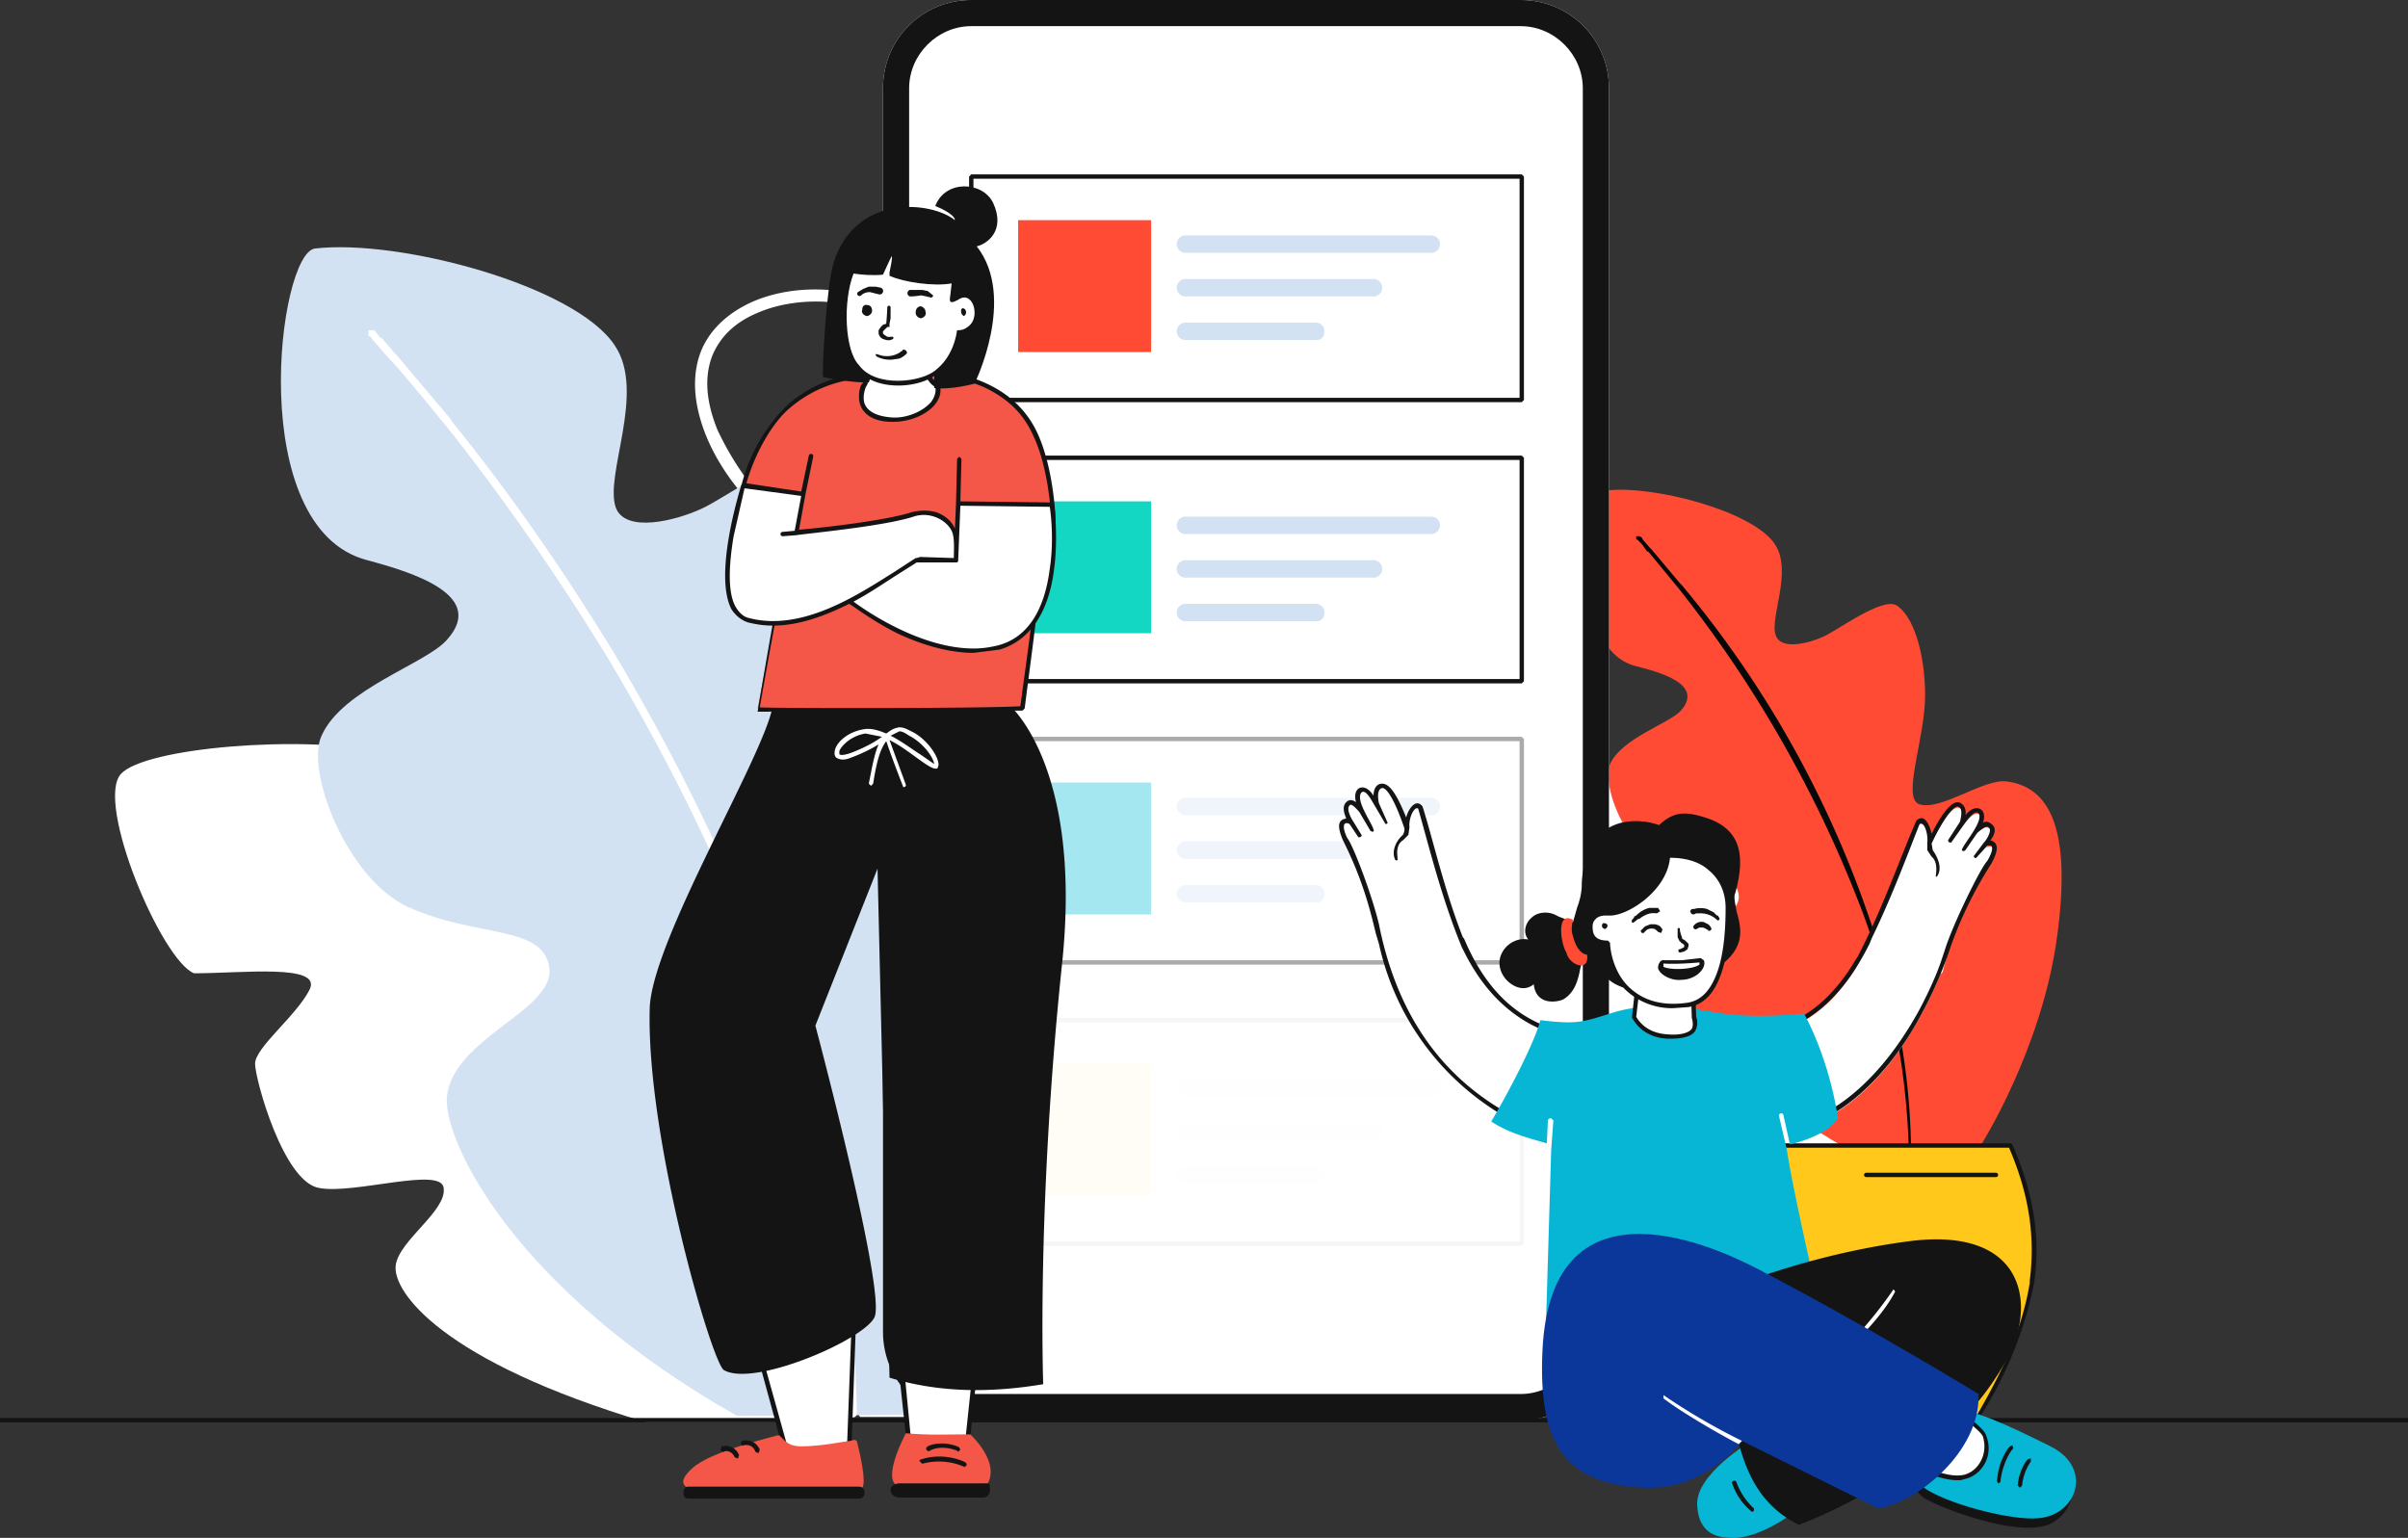 <svg width="2209" height="1411" fill="none" xmlns="http://www.w3.org/2000/svg">
  <rect width="100%" height="100%" fill="#333333" stroke="none"/>
  <path fill-rule="evenodd" clip-rule="evenodd" d="M654 325c-7 17-8 39 4 69a276 276 0 0 0 87 106c15 13 30 26 41 39 12 14 20 29 22 47 0 11-2 24-6 38l-9 28-6 18c-10 33-19 69-14 107a128 128 0 0 0 50 90l1 1c10 9 21 19 29 31 8 13 12 29 12 50-2 35-22 58-44 81l-4 4c-22 22-44 45-56 80-17 46-8 90 5 123a243 243 0 0 0 28 52h381l2-3a317 317 0 0 0 39-65c19-43 36-100 25-159-10-55-39-88-68-113l-20-17-2-2-20-17a91 91 0 0 1-27-37c-12-36-5-72 3-109l1-6c7-35 15-70 10-107-9-62-44-96-83-121a636 636 0 0 0-57-33c-18-10-35-21-45-35-10-12-17-26-24-40a1099 1099 0 0 1-20-46c-15-30-36-61-75-86-31-19-82-22-119-6-19 8-33 20-41 38Zm524 969 4 3h1v-1a310 310 0 0 0 43-70c20-44 37-103 26-166-11-58-42-93-72-120l-20-17-2-1c-7-6-14-11-19-17a81 81 0 0 1-24-32c-11-33-5-67 3-103l1-7c7-35 15-71 9-110-9-67-47-103-87-129l-40-23-18-10c-18-11-32-21-42-33-8-11-15-24-22-38l-6-16-14-29c-16-32-37-65-79-91-35-21-89-25-130-7-20 9-37 23-46 43-9 21-9 47 3 78 19 48 57 81 89 109l1 1c16 14 30 26 41 39s17 25 19 39c0 10-2 21-6 35a711 711 0 0 1-14 46c-11 33-20 71-15 112a138 138 0 0 0 54 96c11 10 20 19 27 30s11 25 11 44c-2 30-19 50-41 73l-4 5c-21 21-45 46-59 83-17 49-8 96 6 131a254 254 0 0 0 31 56l5-3-5 3 2 3h392l1-3-4-3Z" fill="#fff"/>
  <path fill-rule="evenodd" clip-rule="evenodd" d="M353 690c-77-16-220-4-242 20-24 26 37 171 67 183 44 0 118-9 106 15s-50 53-50 68c0 14 26 109 59 114 32 6 112-20 114 0 3 21-41 48-44 71-3 24 42 88 230 144h162s29-203-41-288c-56 21-80 23-80 23s6-114-15-164c-20-50-48-94-84-94-28 0-86 52-98 32-12-21 15-105-84-124Z" fill="#fff"/>
  <path fill-rule="evenodd" clip-rule="evenodd" d="M289 228c-34 4-65 257 48 286 41 11 110 32 73 73-19 22-96 45-115 88-15 32 23 131 79 157 64 29 124 16 130 56 5 39-88 64-94 118-4 38 59 176 266 293 122 0 224-2 224-2s98-155 123-338-13-247-82-256c-36-5-106 48-141 38-30-9 8-107 8-177s-18-133-48-148c-23-12-94 41-117 51-24 11-69 22-78-1-11-30 28-106-1-149-36-55-198-98-275-89Z" fill="#D3E2F2"/>
  <path d="M338 303v5l2 1 2 3 1 1 13 15 1 1c15 16 31 36 49 58l1 1c52 65 103 138 152 218 60 101 111 205 148 313 45 126 70 253 72 378a3 3 0 1 0 7 0c-2-126-27-253-72-381-38-108-89-213-149-314-48-79-99-152-151-216l-1-2-49-58-2-2-11-13-3-2-2-3-3-3h-5Z" fill="#fff"/>
  <path fill-rule="evenodd" clip-rule="evenodd" d="M1510 709c-44-8-124-2-136 11-14 15 21 97 37 104 25 0 66-5 60 8-7 13-28 30-28 38s15 61 33 65c18 3 63-12 64 0 2 11-23 26-24 39-2 14 23 50 129 81h91s16-114-23-162c-32 12-45 13-45 13s3-64-8-92c-12-28-28-53-48-53-15 0-48 30-55 18s8-59-47-70Z" fill="#fff"/>
  <path fill-rule="evenodd" clip-rule="evenodd" d="M1555 744c-5-19-18-32-44-37-44-8-125-2-138 12-6 8-3 29 7 55v2c10 25 23 46 31 50h1l11-1h39v1c7 1 9 2 8 5l-8 12-5 5-4 4-2 2-4 6c-4 4-5 7-5 10 0 5 4 22 10 35v1c7 17 15 29 24 31 7 1 14 0 30-2l4-1 20-2h1c5 0 8 1 8 3 1 4-2 8-11 18l-1 1-4 5-1 1c-4 5-7 10-7 14-2 9 7 22 23 35l2 1a335 335 0 0 0 106 47h91l2-1v-5l1-9v-2c3-25 3-52 0-76-3-31-11-56-25-72l-2-1-33 11h-1l-7 2h-1v-5l-1-45c-1-18-4-32-8-41-14-34-30-54-49-54-6 0-12 3-24 9l-6 4-14 6-1 1c-4 1-7 1-8-1s-2-5-2-11v-3l-3-19v-1Zm-171 30c-10-25-13-46-8-52l1-1c13-12 91-18 134-10 23 5 35 16 40 34l3 18v4c0 7 1 10 2 13 3 4 7 5 13 3l1-1 16-7 3-2 3-2c11-6 16-8 21-8 17 0 32 19 46 51 3 9 6 22 7 38v2a445 445 0 0 1 1 48v4c0 2 1 3 2 2h3l7-2h1l32-10h1c12 16 20 39 23 67v1a382 382 0 0 1-1 87v2h-92c-46-14-79-30-100-46l-1-1c-17-12-24-24-24-31 1-4 3-8 8-13l3-4 3-3 8-9v-1c3-4 4-7 3-11 0-4-5-6-13-6l-18 2-9 1c-13 2-20 3-25 2h-1c-7-2-14-12-21-28l-1-2c-5-12-9-28-9-33l4-8 4-4 1-2 6-6 3-4 1-1 9-12c1-3 1-6-2-8-2-2-5-3-9-3l-30-1h-5l-14 1h-1c-8-4-20-24-29-47v-1Z" fill="#070707"/>
  <path fill-rule="evenodd" clip-rule="evenodd" d="M1555 744c-5-19-18-32-44-37-44-8-125-2-138 12-6 8-3 29 7 55v2c10 25 23 46 31 50h1l11-1h39v1c7 1 9 2 8 5l-8 12-5 5-4 4-2 2-4 6c-4 4-5 7-5 10 0 5 4 22 10 35v1c7 17 15 29 24 31 7 1 14 0 30-2l4-1 20-2h1c5 0 8 1 8 3 1 4-2 8-11 18l-1 1-4 5-1 1c-4 5-7 10-7 14-2 9 7 22 23 35l2 1a335 335 0 0 0 106 47h91l2-1v-5l1-9v-2c3-25 3-52 0-76-3-31-11-56-25-72l-2-1-33 11h-1l-7 2h-1v-5l-1-45c-1-18-4-32-8-41-14-34-30-54-49-54-6 0-12 3-24 9l-6 4-14 6-1 1c-4 1-7 1-8-1s-2-5-2-11v-3l-3-19v-1Zm-171 30c-10-25-13-46-8-52l1-1c13-12 91-18 134-10 23 5 35 16 40 34l3 18v4c0 7 1 10 2 13 3 4 7 5 13 3l1-1 16-7 3-2 3-2c11-6 16-8 21-8 17 0 32 19 46 51 3 9 6 22 7 38v2a445 445 0 0 1 1 48v4c0 2 1 3 2 2h3l7-2h1l32-10h1c12 16 20 39 23 67v1a382 382 0 0 1-1 87v2h-92c-46-14-79-30-100-46l-1-1c-17-12-24-24-24-31 1-4 3-8 8-13l3-4 3-3 8-9v-1c3-4 4-7 3-11 0-4-5-6-13-6l-18 2-9 1c-13 2-20 3-25 2h-1c-7-2-14-12-21-28l-1-2c-5-12-9-28-9-33l4-8 4-4 1-2 6-6 3-4 1-1 9-12c1-3 1-6-2-8-2-2-5-3-9-3l-30-1h-5l-14 1h-1c-8-4-20-24-29-47v-1Z" fill="#070707"/>
  <path fill-rule="evenodd" clip-rule="evenodd" d="M1474 450c-19 2-37 144 26 161 24 6 63 17 42 41-11 12-54 25-65 49-8 18 13 74 44 88 36 17 71 9 74 32 3 22-50 36-53 66-2 21 33 99 149 165l126-1s56-88 70-191c14-102-8-138-46-143-21-3-60 27-80 21-17-5 5-60 5-100 0-39-11-74-27-83-14-6-53 23-66 29s-39 13-44-1c-6-16 16-59-1-84-20-30-111-54-154-49Z" fill="#FF4B33"/>
  <path d="M1501 492v3h1l2 2 2 2 5 7h1l28 34a1115 1115 0 0 1 169 298 682 682 0 0 1 42 215l2-2c-1-71-15-143-40-214a960 960 0 0 0-170-300l-2-2-26-31-2-2-6-7-1-2-2-1h-3Z" fill="#070707"/>
  <path fill-rule="evenodd" clip-rule="evenodd" d="M1641 1303h172c54-92 70-160 32-252h-236c-38 92-22 160 32 252Z" fill="#FFC81A"/>
  <path fill-rule="evenodd" clip-rule="evenodd" d="m1608 1050 1-1h236l1 1c20 46 26 86 20 127a355 355 0 0 1-53 128h-172v-2l-2 1-1-1c-28-49-44-88-50-126-6-41 0-81 20-127Zm235 3h-232l-1 1c-18 44-24 83-18 123v1c6 37 22 75 50 123h170c29-49 44-87 50-124v-2c5-39 0-78-19-122Z" fill="#141414"/>
  <path d="M1712 1076a2 2 0 0 0 0 4h119a2 2 0 0 0 0-4h-119Z" fill="#141414"/>
  <path d="M810 81c0-45 36-81 81-81h504c45 0 81 36 81 81v1141c0 45-36 81-81 81H891c-45 0-81-36-81-81V81Z" fill="#fff"/>
  <path fill-rule="evenodd" clip-rule="evenodd" d="M1395 24H891c-31 0-57 26-57 57v1141c0 31 26 57 57 57h504c31 0 57-26 57-57V81c0-31-26-57-57-57ZM891 0c-45 0-81 36-81 81v1141c0 45 36 81 81 81h504c45 0 81-36 81-81V81c0-45-36-81-81-81H891Z" fill="#141414"/>
  <path fill-rule="evenodd" clip-rule="evenodd" d="M891 367h505V162H891v205Z" fill="#fff"/>
  <path fill-rule="evenodd" clip-rule="evenodd" d="M891 160h505l2 2v205l-2 2H891l-2-2V162l2-2Zm503 205V164H893v201h501Z" fill="#141414"/>
  <path fill-rule="evenodd" clip-rule="evenodd" d="M934 323h122V202H934v121Z" fill="#FF4B33"/>
  <path fill-rule="evenodd" clip-rule="evenodd" d="M1313 216a8 8 0 0 1 0 16h-225a8 8 0 0 1-1-16h226Zm-53 40a8 8 0 0 1 0 16h-172a8 8 0 0 1-1-16h173Zm-45 48c0-4-3-8-8-8h-120a8 8 0 0 0 1 16h120c4 0 7-3 7-8Z" fill="#D3E2F2"/>
  <path fill-rule="evenodd" clip-rule="evenodd" d="M891 625h505V420H891v205Z" fill="#fff"/>
  <path fill-rule="evenodd" clip-rule="evenodd" d="M891 418h505l2 2v205l-2 2H891l-2-2V420l2-2Zm503 205V422H893v201h501Z" fill="#141414"/>
  <path fill-rule="evenodd" clip-rule="evenodd" d="M934 581h122V460H934v121Z" fill="#13D6C3"/>
  <path fill-rule="evenodd" clip-rule="evenodd" d="M1313 474a8 8 0 0 1 0 16h-225a8 8 0 0 1-1-16h226Zm-53 40a8 8 0 0 1 0 16h-172a8 8 0 0 1-1-16h173Zm-45 48c0-4-3-8-8-8h-120a8 8 0 0 0 1 16h120c4 0 7-3 7-8Z" fill="#D3E2F2"/>
  <g opacity=".6" fill-rule="evenodd" clip-rule="evenodd">
    <path opacity=".6" d="M891 883h505V678H891v205Z" fill="#fff"/>
    <path opacity=".6" d="M891 676h505l2 2v205l-2 2H891l-2-2V678l2-2Zm503 205V680H893v201h501Z" fill="#141414"/>
    <path opacity=".6" d="M934 839h122V718H934v121Z" fill="#02BAD3"/>
    <path opacity=".6" d="M1313 732a8 8 0 0 1 0 16h-225a8 8 0 0 1-1-16h226Zm-53 40a8 8 0 0 1 0 16h-172a8 8 0 0 1-1-16h173Zm-45 48c0-4-3-8-8-8h-120a8 8 0 0 0 1 16h120c4 0 7-3 7-8Z" fill="#D3E2F2"/>
  </g>
  <g opacity=".2" fill-rule="evenodd" clip-rule="evenodd">
    <path opacity=".2" d="M891 1141h505V936H891v205Z" fill="#fff"/>
    <path opacity=".2" d="M891 934h505l2 2v205l-2 2H891l-2-2V936l2-2Zm503 205V938H893v201h501Z" fill="#141414"/>
    <path opacity=".2" d="M934 1097h122V976H934v121Z" fill="#FFC81A"/>
    <path opacity=".2" d="M1313 990a8 8 0 0 1 0 16h-225a8 8 0 0 1-1-16h226Zm-53 40a8 8 0 0 1 0 16h-172a8 8 0 0 1-1-16h173Zm-45 48c0-4-3-8-8-8h-120a8 8 0 0 0 1 16h120c4 0 7-4 7-8Z" fill="#D3E2F2"/>
  </g>
  <path fill-rule="evenodd" clip-rule="evenodd" d="M2209 1305H0v-4h2209v4Z" fill="#141414"/>
  <path fill-rule="evenodd" clip-rule="evenodd" d="m896 1243-10 96-51-3-9-92 70-1Z" fill="#fff"/>
  <path fill-rule="evenodd" clip-rule="evenodd" d="m829 1251 8 83 47 2 9-85 2-2c1 0 2 1 2 3l-9 87-2 2h-1l-50-3-2-2-9-84c0-2 1-3 3-3l2 2Z" fill="#141414"/>
  <path fill-rule="evenodd" clip-rule="evenodd" d="m783 1206-4 124-57 5-25-93 86-36Z" fill="#fff"/>
  <path fill-rule="evenodd" clip-rule="evenodd" d="m700 1247 24 86 53-5 4-108 2-2 2 2-4 111-2 2-57 5-2-2-24-88 2-3 2 2Z" fill="#141414"/>
  <path fill-rule="evenodd" clip-rule="evenodd" d="m786 1322-2-1-4 1c-9 1-27 5-45 5-11 0-14-4-20-10h-2c-30 8-58 16-74 27-3 2-14 11-12 17 1 3 4 5 9 5h153l2-1c4-5-2-31-5-43Z" fill="#F45648"/>
  <path fill-rule="evenodd" clip-rule="evenodd" d="M788 1375H631c-2 0-4-2-4-5v-1c0-3 2-5 4-5h157c3 0 5 2 5 5v1c0 3-2 5-5 5ZM676 1338l-2-1c-3-7-10-6-10-5-2 0-3-1-3-2l1-3c4-1 12-1 16 8l-1 3h-1ZM695 1333l-2-1c-3-8-10-6-11-6-1 1-2 0-2-1-1-1 0-3 1-3 4-1 12-1 16 8l-1 3h-1Z" fill="#141414"/>
  <path fill-rule="evenodd" clip-rule="evenodd" d="M890 1316s29 26 15 47c-18 5-63 10-82 0-14-7 8-48 8-48 22 2 38 1 59 1Z" fill="#F45648"/>
  <path fill-rule="evenodd" clip-rule="evenodd" d="M817 1367c0 4 4 7 8 7h77c4 0 7-4 6-9 0-5-2-4-5-4h-78c-3 0-8 2-8 6ZM885 1346l2-2-1-2c-1-1-20-10-41-3-1 0-2 1-1 2l2 2a58 58 0 0 1 39 3ZM879 1332l2-2-1-2c-1-1-16-7-29-1-1 1-2 2-1 3 0 1 2 2 3 1 11-6 25 0 25 0l1 1ZM974 887c-23 222-17 383-17 383-48 8-95 8-141-6l-11-467-57 144s66 248 54 268c-11 21-111 64-138 48-11-7-71-212-68-331 1-62 106-234 113-279 34-4 217 0 217 0s68 57 48 240Z" fill="#141414"/>
  <path fill-rule="evenodd" clip-rule="evenodd" d="M809 676c-4 3-13 9-29 15-6 2-9 2-10 1v-3c2-5 11-14 24-16l15 3Zm16-5c3 0 6 2 9 4 12 6 22 19 23 26l-13-9c-8-5-17-12-27-17l6-3 2-1Zm4 52v-1c2 0 2-1 2-2l-15-41c10 5 19 12 26 17 11 8 15 10 18 9l1-3c0-9-12-25-25-31-4-2-9-5-14-3-4 1-6 3-9 5-7-3-14-5-20-4-14 2-25 11-27 19-1 4 0 6 1 7 3 2 7 3 14 0 11-4 20-9 25-12-4 9-6 21-9 36l2 2 2-2c3-19 6-31 12-39a1073 1073 0 0 0 16 43Z" fill="#fff"/>
  <path fill-rule="evenodd" clip-rule="evenodd" d="M939 650c1-11 11-86 14-128 17 4 19-74-3-123-35-79-155-54-155-54s-36-2-71 27c-16 13-33 42-42 74 3 9 31 48 42 55l-29 149s208 3 244 0Z" fill="#F45648"/>
  <path fill-rule="evenodd" clip-rule="evenodd" d="M697 649a6201 6201 0 0 1 28-150c-10-7-37-44-41-53 8-30 25-59 41-72a113 113 0 0 1 71-27s30-6 63-3c20 3 37 7 51 15 18 10 30 23 38 41 9 19 14 45 16 70 1 23-2 42-7 48l-4 2a2 2 0 0 0-2 2c-2 36-11 95-14 119l-1 7c-37 2-216 2-239 1Zm241 3 2-2 1-8c3-24 11-81 14-118l5-3c6-8 9-27 8-51-2-26-7-52-16-72-15-33-47-53-92-58-33-3-62 2-65 3-4 0-38-1-72 28a157 157 0 0 0-43 75c3 9 30 47 42 55a6518 6518 0 0 0-27 152l207-1h36Z" fill="#141414"/>
  <path fill-rule="evenodd" clip-rule="evenodd" d="M845 314s1 35 15 39c4 20-22 33-42 32-39-2-27-33-24-33l-2-34 53-4Z" fill="#fff"/>
  <path fill-rule="evenodd" clip-rule="evenodd" d="M858 355c1 5-1 10-4 14-8 9-23 15-36 14s-22-5-25-13c-2-7 1-15 2-16l1-2-2-32 49-4c0 8 3 33 15 39Zm-38 32c14 0 29-6 37-15 5-6 7-12 5-19l-1-2c-11-3-14-28-14-37a2 2 0 0 0-3-2l-52 4a2555 2555 0 0 1 0 35c-3 2-4 8-4 13 0 6 2 11 6 15 5 5 13 8 24 8h2Z" fill="#141414"/>
  <path fill-rule="evenodd" clip-rule="evenodd" d="m682 445 55 8-6 36s79-8 106-17c14-5 31 0 38 15 4 7 1 27 1 27l-32-1-3 1h36l2-52 86 1s17 113-49 131c-59 16-131-38-137-43-28 15-61 26-92 18-40-10-7-119-5-124Z" fill="#fff"/>
  <path fill-rule="evenodd" clip-rule="evenodd" d="M675 557c3 5 7 9 12 10 49 13 101-22 133-42l20-13h1l3-1 31 1c0-7 1-19-2-25-5-10-20-18-35-13-27 9-103 16-107 17l-13 1a2 2 0 0 1 0-4l11-1 6-32-52-7-10 44c-5 30-5 53 2 65Zm218 38c8 0 15-1 23-3 26-7 42-31 47-70 4-26 1-51 0-57l-82-1-2 50c0 2-1 2-2 2h-36l-19 12c-11 7-24 16-39 24 12 9 62 43 110 43ZM680 445l2-2 53 8 7-33a2 2 0 0 1 4 1l-7 34-6 33c14-1 79-8 103-16 8-2 16-2 23 0 8 3 14 8 17 15l1-23 1-41 2-2 2 2-1 39 84 1 2 2s4 29 0 59c-5 41-23 66-50 74l-24 3c-25 0-51-9-70-18-22-11-39-24-44-27-22 11-46 20-70 20-8 0-15-1-23-3-6-2-11-6-15-12-17-33 9-113 9-114Z" fill="#141414"/>
  <path fill-rule="evenodd" clip-rule="evenodd" d="M776 271c6-50 39-53 62-48 19 3 43 19 41 50 10-3 17 3 18 10 1 9-3 23-17 20-3 25-20 53-66 48-34-4-43-35-38-80Z" fill="#fff"/>
  <path fill-rule="evenodd" clip-rule="evenodd" d="M878 303c-2 14-8 27-19 36-13 12-56 17-71-4-13-13-15-58-5-84 7 1 17 2 27 1l6-13 2-4c1 1-1 10-2 15v3c13 6 41 10 57 7l-1 9c-1 7-2 11 7 6 13-9 20 14 11 23-5 5-9 5-12 5Zm-20-114c5 2 18 8 18 13-21-17-90-25-111 38-7 22-11 99-10 106 11 2 27 5 42 5l1-3c17 9 44 7 59-3v11c15 2 37-4 37-4s39-79 2-126c9-2 27-14 15-40-10-20-44-21-53 3Zm24 99 2 2c3-1 3-6 0-7-2-1-3 2-2 4v1Z" fill="#141414"/>
  <path fill-rule="evenodd" clip-rule="evenodd" d="m787 268 5-3 5-2h6a67 67 0 0 1 5 1 3 3 0 1 1-2 6l-4-1-4-1c-3 0-6 1-8 3a2 2 0 0 1-3-3Zm52-2h-3a3 3 0 1 0-1 6 66 66 0 0 0 10-1l5 1 4 1a2 2 0 0 0 2-2l-5-4-5-1h-7Zm-39 19c0-2-1-5-4-5-3-1-5 1-5 4-1 3 1 5 4 6 2 0 5-2 5-5Zm17 27 2-1a1 1 0 0 0-1-2h-1a13 13 0 0 1-3 0l-3-2-1-1v-2l2-2 2-2h2v-3l1-5v-10a1 1 0 0 0-3 0 293 293 0 0 1-1 15l-3 1-2 2-2 3v3a7 7 0 0 0 4 5l3 1a15 15 0 0 0 4 0Zm-12 13a22 22 0 0 0 21-2l1-1h1a5 5 0 0 0 0-1 3 3 0 0 1 4 3 10 10 0 0 1-2 2 20 20 0 0 1-5 3l-7 1a27 27 0 0 1-14-3l-1-2h2Zm44-39c0-3-3-5-5-5-3 1-4 3-4 6s3 5 5 5c3-1 5-3 4-6Z" fill="#141414"/>
  <path fill-rule="evenodd" clip-rule="evenodd" d="M1825 794c10-16 2-20-3-16 0 0 9-12 4-17-3-3-6-3-13 4 0 0 9-12 4-17s-12 4-17 10c0 0 5-16-4-17-8 0-21 25-26 36 2-13-6-25-10-20-5 7-26 74-58 132-41 65-91 60-91 60l27 89s8 4 39-13c56-31 88-95 103-131l2-2 4-15 2-8c12-34 28-61 37-75Z" fill="#fff"/>
  <path fill-rule="evenodd" clip-rule="evenodd" d="M1826 771c3-4 6-10 2-14-3-3-6-4-9-2 5-13-7-19-16-7 1-5-1-11-7-12-7 0-16 13-24 29-2-9-7-19-14-12-13 29-31 81-54 125l-2 3c-19 32-40 48-56 55-9 4-17 6-23 7l1 4c7-1 15-3 24-7 33-16 54-48 67-74l2-5c19-39 34-80 44-105 4-3 8 9 7 17v7l4 6c6 5 4 15 4 16v1c-1 1 1 2 1 1 5-7 1-17-4-24l-1-6c4-9 17-34 24-34 5 1 3 10 2 14l-11 17 1 2h2l12-17c3-4 9-13 13-10 5 7-12 26-15 33-1 1 1 3 3 1l11-16c8-7 10-6 11-4 2 2-2 10-5 13l-9 12c-1 1 1 3 2 2l10-11c6-2 6 4 0 14-6 6-32 59-39 82l-3 9c-4 12-11 28-20 45-30 55-63 82-85 94-13 7-21 11-27 12l1 4c7-2 17-6 28-12 41-23 70-65 86-96a378 378 0 0 0 26-61c9-25 21-50 37-75 7-13 6-19-1-21Z" fill="#141414"/>
  <path fill-rule="evenodd" clip-rule="evenodd" d="M1441 953c-40-8-77-32-100-88h-1c-21-56-33-114-37-121-4-6-13 5-12 18-4-11-14-38-23-38s-5 16-5 16c-5-7-11-16-16-12-5 5 2 18 2 18-7-7-10-8-13-5-5 4 3 17 3 17-5-4-13-1-5 15 9 19 27 58 33 102l3 3c29 101 93 143 145 164l26-89Z" fill="#fff"/>
  <path fill-rule="evenodd" clip-rule="evenodd" d="M1416 1037c-60-24-128-73-151-189l-1-4c-7-27-23-69-28-75-5-10-4-16 2-13l8 12c1 1 4-1 3-2l-8-13c-2-3-6-11-3-14 1-1 2-2 9 6l10 17c2 2 4 1 3-1-2-7-17-27-11-34 4-3 9 7 12 12l10 17a2 2 0 0 0 2-1l-8-18c-1-4-2-13 3-14 7 0 17 27 20 36 1 2 0 5-1 7-6 5-11 15-7 23 1 1 3 0 2-1v-2s-2-11 5-15l5-5 1-7c-1-9 5-20 8-17 9 31 21 81 40 127l2 4c15 30 34 51 58 65 12 7 25 11 40 14l1-4c-46-8-78-37-99-87l-1-1c-17-43-28-92-37-120-6-8-13 2-15 10-7-17-14-31-22-31-6 0-8 6-8 11-8-13-20-8-16 6-3-2-6-3-9 0-4 4-2 10 0 15-7 1-9 6-3 20 15 30 23 55 30 85l3 10a243 243 0 0 0 150 175l1-4Z" fill="#141414"/>
  <path fill-rule="evenodd" clip-rule="evenodd" d="M1632 1024a2 2 0 1 1 4-1l6 27c37-9 44-24 44-24s-6-49-31-96c-66 6-84-3-94-3-20-7-59-5-81 2-29 9-33 11-67 7-4 17-25 59-45 93 14 9 26 13 51 20l1-21c0-1 1-2 3-2l2 2-2 27-5 167 256-4s-27-113-35-164l-7-30Z" fill="#06B6D4"/>
  <path fill-rule="evenodd" clip-rule="evenodd" d="m1503 899-4 35s8 16 31 17c30 1 24-18 24-18l-1-31" fill="#fff"/>
  <path fill-rule="evenodd" clip-rule="evenodd" d="M1530 953c-24-1-32-18-32-18l-1-1 4-36a2 2 0 0 1 4 1l-4 34c2 3 9 15 29 16 10 1 19-1 22-5 2-4 0-10 0-10l-1-32a2 2 0 1 1 4 0l1 31c1 2 2 8-1 13s-12 7-22 7h-3Z" fill="#141414"/>
  <path fill-rule="evenodd" clip-rule="evenodd" d="M1607 1322s-53 31-50 60c2 30 25 29 36 29 26-2 55-25 55-25l-41-64Z" fill="#06B6D4"/>
  <path fill-rule="evenodd" clip-rule="evenodd" d="M1608 1387h-1a57 57 0 0 1-18-26 2 2 0 0 1 4-1s4 13 16 24v2l-1 1ZM1559 1193s85-40 191-54c103-14 118 52 94 102-54 109-194 158-194 158-75-38-50-129-91-206Z" fill="#141414"/>
  <path fill-rule="evenodd" clip-rule="evenodd" d="M1646 1278h-2a383 383 0 0 0 93-95c1 1 2 2 1 3-9 17-27 38-53 61a575 575 0 0 1-39 31Z" fill="#fff"/>
  <path fill-rule="evenodd" clip-rule="evenodd" d="M1761 1346s-14 10 1 26c7 8 93 42 121 25 13-8 15-17 17-21-15-5-139-30-139-30Z" fill="#141414"/>
  <path fill-rule="evenodd" clip-rule="evenodd" d="M1791 1293c17-1 50 14 90 34s24 64-12 66c-22 2-76-11-101-26-19-12-13-35-9-44 6-13 20-29 32-30Z" fill="#06B6D4"/>
  <path fill-rule="evenodd" clip-rule="evenodd" d="m1833 1361-1-2c1-19 11-32 12-32l2-1 1 3c-1 0-10 12-12 31l-2 1ZM1853 1365l-2-2c1-15 9-24 9-24l3-1v3s-7 9-8 22l-2 2Z" fill="#141414"/>
  <path fill-rule="evenodd" clip-rule="evenodd" d="M1770 1276s48 33 50 41c6 18-3 33-15 37-21 9-70-21-70-21" fill="#fff"/>
  <path fill-rule="evenodd" clip-rule="evenodd" d="M1799 1358c-24 2-64-22-65-24a2 2 0 1 1 2-3s12 8 27 14c19 8 33 11 42 7 10-4 19-18 14-34-2-6-32-28-50-40a2 2 0 0 1 2-3l24 17c23 17 26 22 27 25 7 18-3 34-16 39l-7 2Z" fill="#141414"/>
  <path fill-rule="evenodd" clip-rule="evenodd" d="M1415 1239c8-169 166-91 197-75 100 52 203 115 203 115 2 53-57 100-92 105l-125-62s-32 45-89 43c-74-3-98-41-94-126Z" fill="#0B379B"/>
  <path fill-rule="evenodd" clip-rule="evenodd" d="M1598 1322a586 586 0 0 1-72-42v3c21 16 61 38 69 42l3-3ZM1585 833c-1-48-49-52-72-47-19 5-39 21-37 52-11-1-17 4-17 12s2 15 16 15c1 23 16 64 73 57 30-4 37-50 37-89Z" fill="#fff"/>
  <path fill-rule="evenodd" clip-rule="evenodd" d="M1548 920c13-2 22-12 28-30s7-41 7-57c0-15-6-27-16-35-9-8-22-11-35-11-3 31-40 54-56 53h-3c-4 0-7 1-9 3s-3 4-3 7c0 6 1 13 14 13l2 2c0 6 3 29 20 43 13 11 30 15 51 12Zm16-170c36 11 36 39 28 69-2 4 0 10 1 17 4 14 8 30-10 46l-1 1c-5 20-14 38-33 41l-14 1a62 62 0 0 1-46-19c-9-3-18-9-23-20-4-7-7-8-10-10-4 4-6 10-7 16-2 9-5 19-15 25-7 3-25 5-27-14-7 6-16 4-23-2-8-7-11-18-6-27 4-8 14-14 24-12-5-6-3-15 3-20 5-5 14-6 21-3l4 2 13 5 4-14a62 62 0 0 0 4-18c0-11 2-29 13-44 16-21 44-18 58-13 13-12 23-13 42-7Zm-94 101c-1-2 0-4 1-4 5 0 4 4 2 5-1 1-3-1-3-1Z" fill="#141414"/>
  <path fill-rule="evenodd" clip-rule="evenodd" d="M1456 876c-7-1-11-9-13-17-2-5-1-11 0-15-16-9-11 23-6 30 2 11 21 19 19 2Z" fill="#FF4B33"/>
  <path fill-rule="evenodd" clip-rule="evenodd" d="M1520 838a22 22 0 0 0-6 0 25 25 0 0 0-10 5c-2 0-3 2-5 3a1 1 0 0 1-2-1v-1l2-2v-1l2-1a25 25 0 0 1 12-7h8l2 3-3 2Zm47 15v1h1a2 2 0 0 0 2-2 9 9 0 0 0-3-4l-4-2a9 9 0 0 0-9 3 2 2 0 0 0 3 3l2-1h3a9 9 0 0 1 4 2h1Zm-60-1-2 2 1 2h2a12 12 0 0 1 3-3 8 8 0 0 1 5-1h1a8 8 0 0 1 3 2 5 5 0 0 1 1 1l3 1 1-3v-1h-1v-1l-1-1a10 10 0 0 0-6-2h-3l-5 2-2 2Zm47-18h-2c-1 1-2 2-1 3 0 1 1 2 3 2a19 19 0 0 1 2-1h3a22 22 0 0 1 15 5l1 1a1 1 0 0 0 2-2l-1-2h-1l-1-1-2-2-6-3a22 22 0 0 0-12 0Zm-13 19a29 29 0 0 0 2 7v1a24 24 0 0 0 3 2l3 3v2l-1 3-3 2-4 1a2 2 0 0 1-1-3h1l2-1 2-1v-2l-1-1-2-1v-1h-1l-1-2-1-2v-8a1 1 0 0 1 2 1Zm-15 34c5 3 26 3 33-2v-2s-20 2-33 1v3Zm34-8 3 2c3 7-7 18-21 18-9 1-20-5-21-11 0-3 2-8 6-7h16l17-2Z" fill="#141414"/>
</svg>
